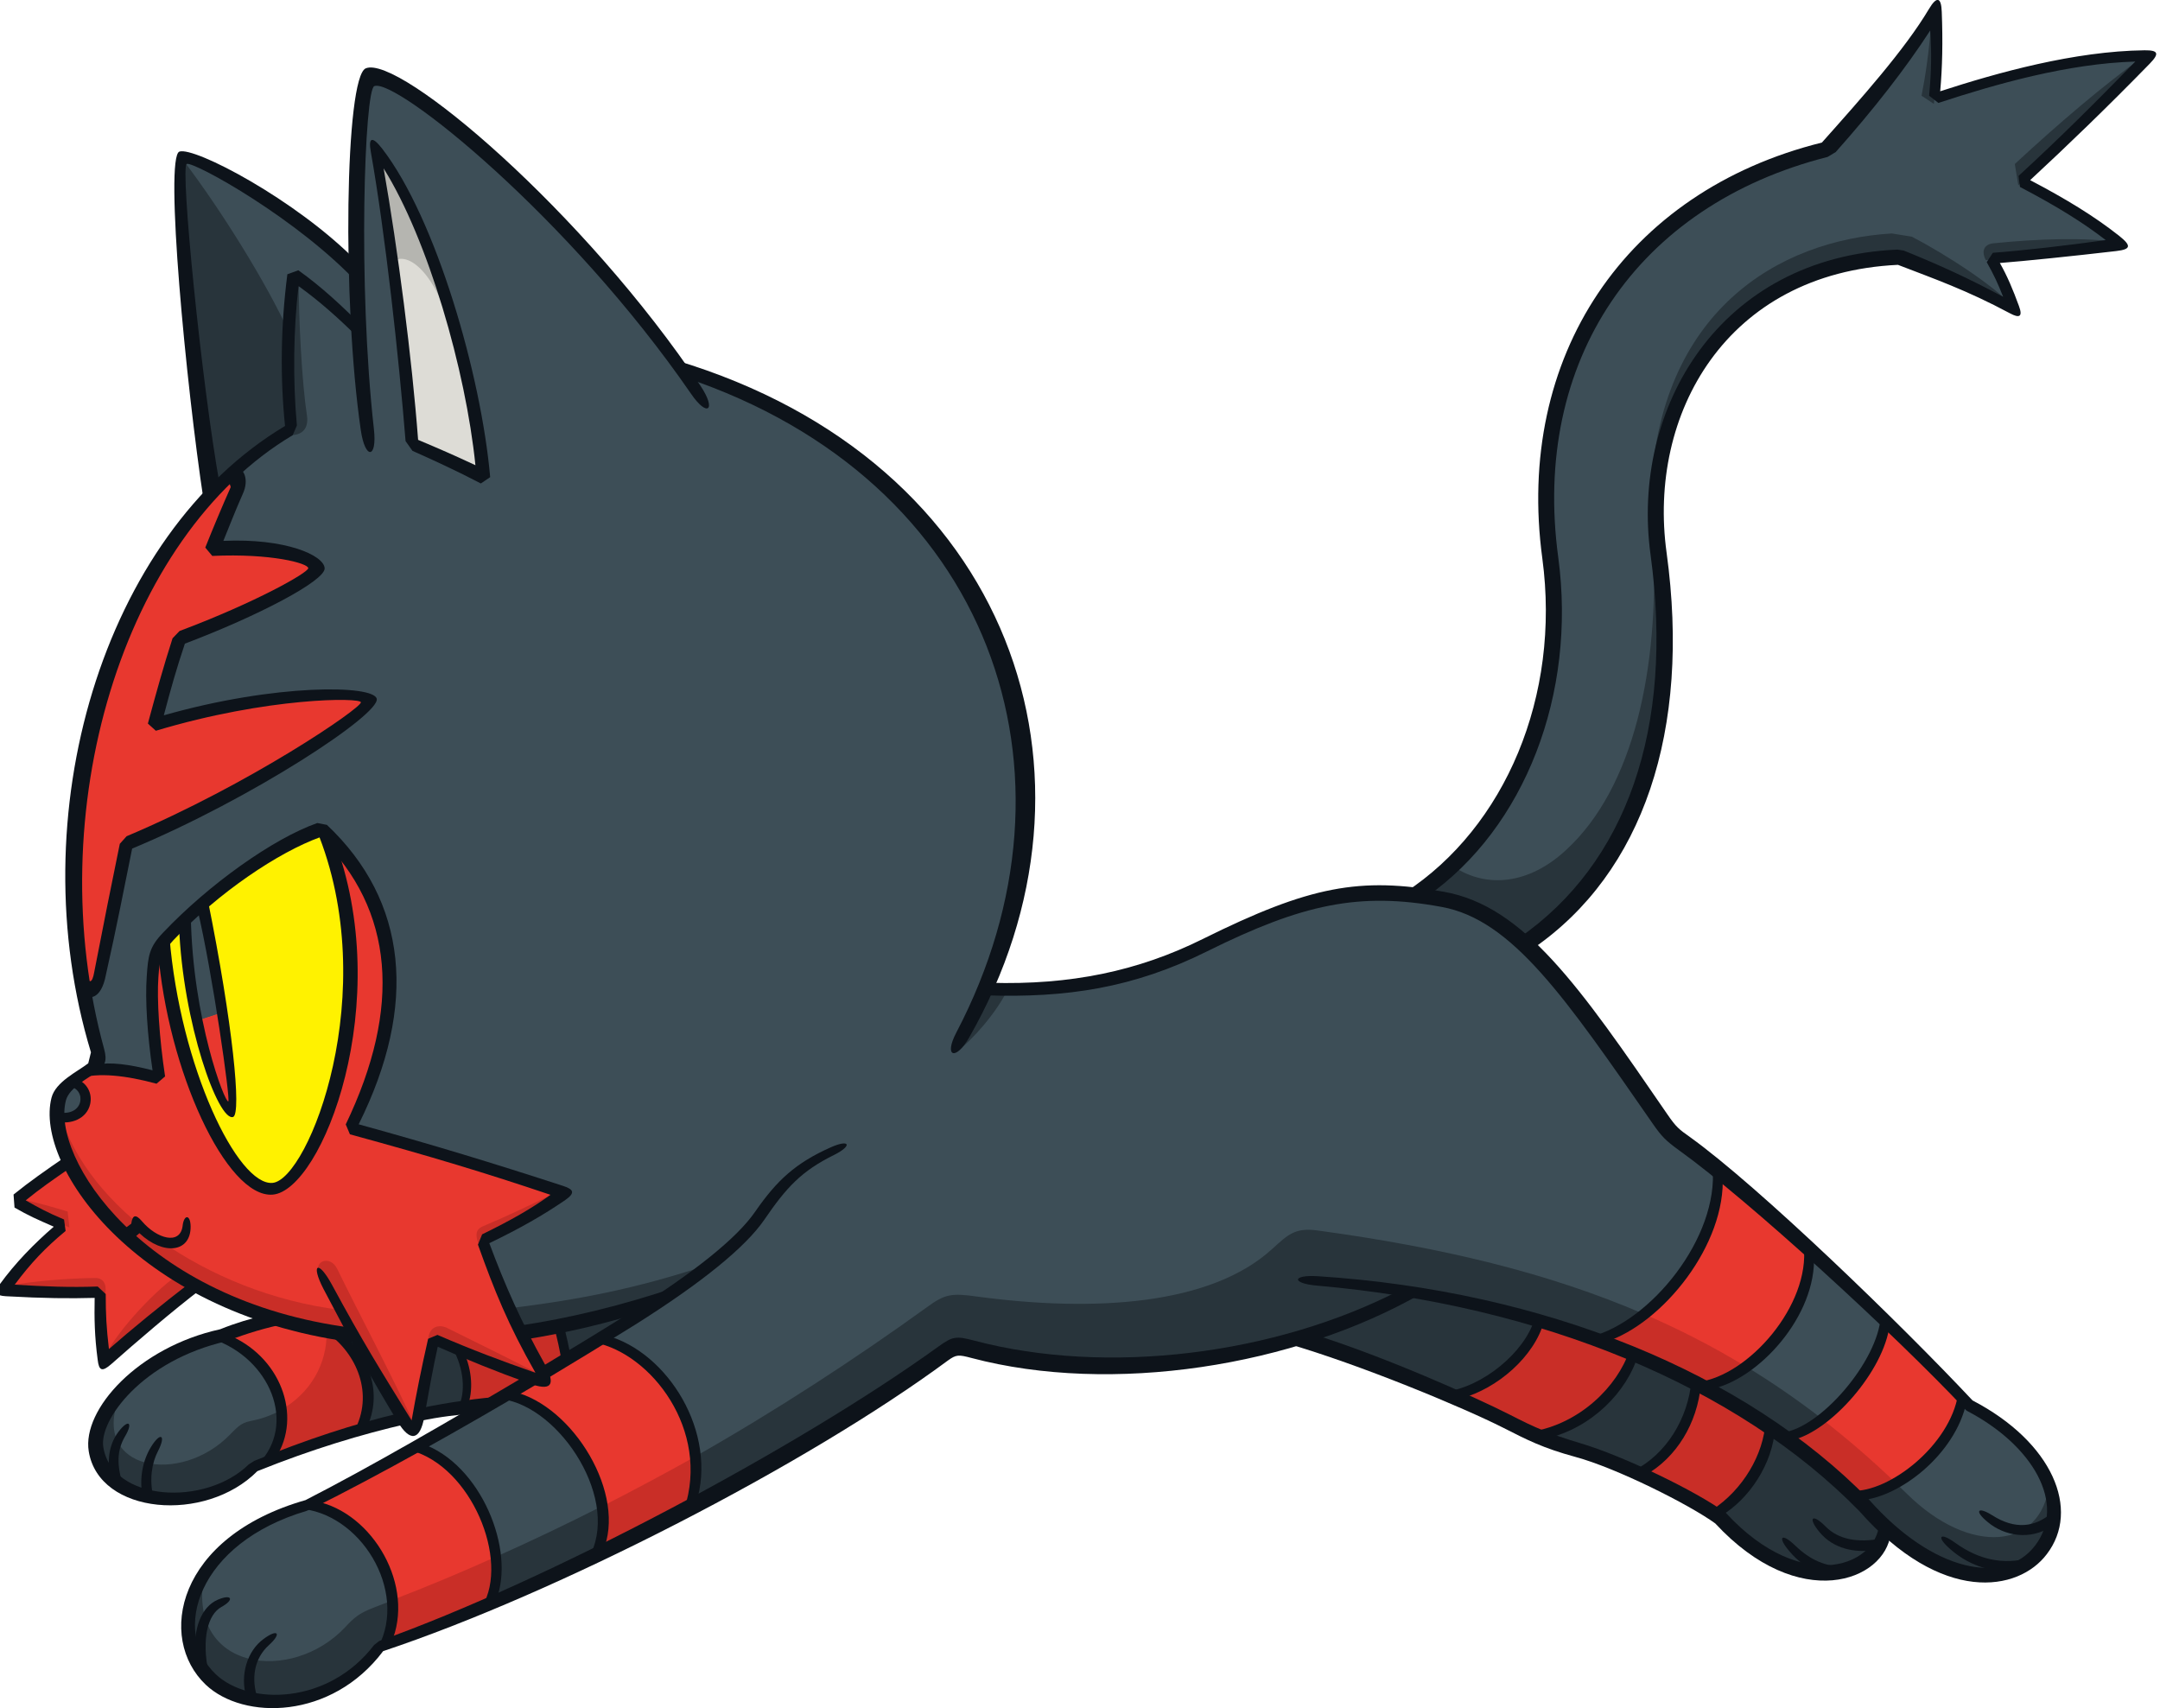 <?xml version="1.0" encoding="UTF-8"?>
<!-- Created with Inkscape (http://www.inkscape.org/) -->
<svg version="1.1" viewBox="0 0 298.49 236.06" xmlns="http://www.w3.org/2000/svg" xmlns:cc="http://creativecommons.org/ns#" xmlns:dc="http://purl.org/dc/elements/1.1/" xmlns:rdf="http://www.w3.org/1999/02/22-rdf-syntax-ns#">
 <defs>
  <clipPath id="clipPath13046-8-8">
   <path d="m800.16 653.48h85.039v45.354h-85.039z"/>
  </clipPath>
 </defs>
 <g transform="translate(-77.607 -504.62)">
  <g transform="matrix(13.423 0 0 -13.423 -10990 9720.7)">
   <g clip-path="url(#clipPath13046-8-8)">
    <g transform="translate(844.8 672.12)">
     <path d="m0 0c-0.737 0.786-2.239 2.175-2.955 2.688-0.122 0.088-0.153 0.12-0.245 0.254-0.973 1.411-1.453 2.126-2.225 2.272-0.845 0.159-1.442 0.025-2.451-0.478-0.676-0.335-1.379-0.476-2.235-0.45 1.075 2.488 0.019 5.368-3.173 6.383-1.242 1.734-2.899 3.08-3.17 2.974-0.101-0.04-0.147-0.995-0.123-2.018-0.64 0.668-1.707 1.268-1.824 1.223-0.094-0.036 0.146-2.334 0.328-3.44-1.289-1.359-1.768-3.74-1.199-5.769l-0.053-0.167c-0.133-0.1-0.303-0.187-0.338-0.317-0.26-0.963 1.93-3.496 6.246-2.043-0.996-0.663-2.726-1.647-3.692-2.14-1.23-0.349-1.478-1.316-0.985-1.784 0.354-0.333 1.212-0.371 1.729 0.327 1.618 0.556 4.296 1.932 5.807 3.044 0.106 0.077 0.135 0.083 0.291 0.041 1.364-0.36 3.155-0.165 4.524 0.571 1.801-0.284 3.525-1.012 4.665-2.18 0.774-0.876 1.509-0.859 1.803-0.472 0.295 0.391 0.123 1.04-0.725 1.481" fill="#3d4e57"/>
    </g>
    <g transform="translate(828.33 679.38)">
     <path d="m0 0c-0.022 0.09-1.009 0.087-2.233-0.269 0.078 0.306 0.169 0.607 0.269 0.915 0.861 0.329 1.418 0.646 1.418 0.71 0 0.106-0.463 0.229-1.089 0.19 0.081 0.201 0.169 0.411 0.265 0.627 0.076 0.17-0.023 0.179-0.116 0.093-0.93-0.857-1.827-2.897-1.462-5.184 0.067-0.106 0.146-0.049 0.174 0.095 0.095 0.494 0.177 0.939 0.265 1.356 1.3 0.544 2.531 1.369 2.509 1.467" fill="#e8382f"/>
    </g>
    <g transform="translate(825.13 675.25)">
     <path d="m0 0c0.022 0.095 0.144 0.232 0.274 0.304 0.194 0.048 0.422 0.025 0.765-0.064-0.065 0.404-0.086 0.823-0.072 1.036s0.041 0.287 0.164 0.419c0.438 0.468 1.089 0.95 1.576 1.109 0.837-0.789 0.907-1.854 0.297-3.081 0.829-0.228 1.483-0.434 2.198-0.668-0.245-0.178-0.474-0.313-0.834-0.49 0.184-0.511 0.36-0.929 0.681-1.475-0.489 0.17-0.816 0.298-1.185 0.461-0.074-0.326-0.127-0.617-0.176-0.882l-0.099-0.015c-0.219 0.363-0.374 0.625-0.548 0.937-2.167 0.279-3.194 1.756-3.041 2.409" fill="#e8382f"/>
    </g>
    <g transform="translate(829.5 681.68)">
     <path d="m0 0c-0.088 1.069-0.572 2.722-1.111 3.39 0.127-0.775 0.31-2.116 0.383-3.051 0.251-0.11 0.44-0.193 0.728-0.339" fill="#dddcd6"/>
    </g>
    <g transform="translate(827.34 674.34)">
     <path d="m0 0c0.447 0.037 1.203 2.012 0.521 3.704l-0.018 0.017c-0.524-0.171-1.341-0.812-1.627-1.166 0.101-1.261 0.696-2.59 1.124-2.555" fill="#fff200"/>
    </g>
    <g transform="translate(826.61 677.28)">
     <path d="m0 0-0.164-0.15c7e-3 -0.386 0.057-0.746 0.122-1.05l0.245 0.08c-0.063 0.402-0.137 0.832-0.203 1.12" fill="#3d4e57"/>
    </g>
    <g transform="translate(826.91 675.13)">
     <path d="m0 0c0.035 0.017-0.02 0.499-0.1 1.033l-0.245-0.08c0.124-0.59 0.302-0.975 0.345-0.953" fill="#e8382f"/>
    </g>
    <g transform="translate(825.12 675.09)">
     <path d="M 0,0 C 0.122,-0.026 0.254,0.02 0.283,0.142 0.304,0.229 0.242,0.33 0.143,0.361 0.045,0.3 -0.012,0.173 0,0" fill="#3d4e57"/>
    </g>
    <g transform="translate(838.99 677.28)">
     <path d="m0 0c1.18 0.696 1.711 2.171 1.523 3.563-0.31 2.27 1.051 3.758 2.854 4.198 0.38 0.427 0.814 0.978 1.092 1.442 0.019-0.309 0.019-0.612-0.012-0.909 0.693 0.229 1.474 0.445 2.211 0.44-0.419-0.434-0.867-0.873-1.318-1.289 0.321-0.168 0.713-0.39 1.02-0.651-0.531-0.062-0.966-0.117-1.331-0.143 0.1-0.166 0.162-0.316 0.236-0.52-0.421 0.231-0.806 0.411-1.17 0.553-1.845-0.081-2.7-1.627-2.501-3.079 0.267-1.964-0.347-3.356-1.475-4.074" fill="#3d4e57"/>
    </g>
    <g transform="translate(825.24 674.63)">
     <path d="m0 0c-0.214-0.146-0.382-0.265-0.556-0.409 0.18-0.107 0.278-0.155 0.502-0.248-0.272-0.223-0.453-0.427-0.624-0.668 0.426-0.013 0.68-0.037 0.995-0.019 0-0.254 6e-3 -0.427 0.044-0.713 0.216 0.194 0.623 0.532 0.947 0.778-0.67 0.366-1.11 0.853-1.308 1.279" fill="#e8382f"/>
    </g>
    <g transform="translate(828.18 672.83)">
     <path d="m0 0c-0.286 0.032-0.523 0.09-0.776 0.173-0.184-0.042-0.352-0.09-0.562-0.171-0.88-0.199-1.368-0.815-1.315-1.149 0.101-0.642 1.154-0.674 1.619-0.194 0.504 0.206 1.013 0.381 1.525 0.503-0.191 0.315-0.334 0.558-0.491 0.838" fill="#3d4e57"/>
    </g>
    <g transform="translate(826.84 672.83)">
     <path d="m0 0-0.048-0.014c0.57-0.208 0.819-0.853 0.488-1.275 0.317 0.125 0.634 0.238 0.955 0.333 0.176 0.365 0.028 0.751-0.249 0.981-0.206 0.034-0.391 0.083-0.584 0.146-0.184-0.042-0.352-0.09-0.562-0.171" fill="#e8382f"/>
    </g>
    <g transform="translate(831.63 671.08)">
     <path d="m0 0c0.257 0.767-0.314 1.578-0.918 1.724-0.303-0.186-0.629-0.383-0.961-0.577 0.616-0.114 1.208-1.073 0.908-1.643 0.323 0.158 0.649 0.325 0.971 0.496" fill="#e8382f"/>
    </g>
    <g transform="translate(828.48 669.65)">
     <path d="M 0,0 C 0.326,0.115 0.693,0.262 1.082,0.43 1.323,0.928 0.935,1.865 0.323,2.04 -0.09,1.81 -0.475,1.604 -0.783,1.447 -0.174,1.348 0.277,0.582 0,0" fill="#e8382f"/>
    </g>
    <g transform="translate(840.98 672.8)">
     <path d="M 0,0 C 0.375,-0.137 0.737,-0.297 1.08,-0.476 1.602,-0.39 2.215,0.294 2.169,0.917 1.832,1.222 1.504,1.504 1.227,1.728 1.27,1.009 0.602,0.176 0,0" fill="#e8382f"/>
    </g>
    <g transform="translate(843.64 671.19)">
     <path d="m0 0c0.415 0.016 0.993 0.495 1.09 1.006-0.221 0.231-0.498 0.507-0.799 0.795-0.053-0.48-0.616-1.123-1.012-1.195 0.26-0.185 0.5-0.387 0.721-0.606" fill="#e8382f"/>
    </g>
    <g transform="translate(825.15 675.11)">
     <path d="m0 0c0.265-0.935 1.494-1.836 2.877-2.007l0.155-0.252c-1.548 0.127-2.958 1.194-3.032 2.259" fill="#c92e27"/>
    </g>
    <g transform="translate(827.52 682.17)">
     <path d="m0 0c-0.306-0.207-0.502-0.343-0.784-0.627-0.155 0.898-0.39 2.944-0.331 3.405 0.41-0.538 0.866-1.28 1.095-1.778-0.011-0.281 2e-3 -0.685 0.02-1" fill="#28343b"/>
    </g>
    <g transform="translate(828.57 683.89)">
     <path d="m0 0c0.107 0.104 0.387-0.011 0.587-0.64-0.112 0.52-0.417 1.418-0.765 1.782 0.06-0.311 0.121-0.703 0.178-1.142" fill="#b5b5b0"/>
    </g>
    <g transform="translate(829.78 673.12)">
     <path d="m0 0c0.661 0.083 1.264 0.188 2.063 0.455-0.145-0.121-0.28-0.226-0.422-0.327-0.446-0.159-1.037-0.306-1.52-0.374z" fill="#28343b"/>
    </g>
    <g transform="translate(825.58 672.57)">
     <path d="M 0,0 C 0.101,0.257 0.507,0.702 0.767,0.886 L 0.95,0.769 C 0.583,0.487 0.271,0.234 0,0" fill="#c92e27"/>
    </g>
    <g transform="translate(824.59 673.35)">
     <path d="m0 0c0.291 0.049 0.614 0.077 0.916 0.081 0.078 0 0.119-0.056 0.105-0.156-0.314 2e-3 -0.859 0.01-1.021 0.075" fill="#c92e27"/>
    </g>
    <g transform="translate(825.24 673.95)">
     <path d="m0 0-0.018 0.165c-0.179 0.054-0.303 0.089-0.505 0.134 0.152-0.108 0.367-0.232 0.523-0.299" fill="#c92e27"/>
    </g>
    <g transform="translate(828.27 671.88)">
     <path d="M 0,0 C 0.154,0.04 0.299,0.077 0.42,0.107 0.243,0.396 0.025,0.734 -0.119,0.97 L -0.243,0.975 C -0.01,0.75 0.141,0.391 0,0" fill="#28343b"/>
    </g>
    <g transform="translate(827.42 672.07)">
     <path d="m0 0c-0.086-0.046-0.18-0.083-0.283-0.105-0.117-0.023-0.139-0.039-0.244-0.147-0.51-0.524-1.428-0.369-1.144 0.376-0.407-0.337-0.268-0.897 0.335-1.016 0.33-0.066 0.756 0.016 1.063 0.32l0.191 0.088c0.078 0.166 0.099 0.334 0.082 0.484" fill="#28343b"/>
    </g>
    <g transform="translate(828.03 672.86)">
     <path d="m0 0-0.142 0.019c8e-3 -0.337-0.175-0.641-0.468-0.804 0.016-0.15-4e-3 -0.318-0.082-0.484 0.263 0.108 0.618 0.209 0.935 0.294 0.141 0.391-0.01 0.75-0.243 0.975" fill="#c92e27"/>
    </g>
    <g transform="translate(830.13 672.44)">
     <path d="M 0,0 C 0.421,0.256 0.882,0.547 1.247,0.781 0.771,0.618 0.265,0.502 -0.229,0.435 -0.163,0.296 -0.089,0.152 0,0" fill="#28343b"/>
    </g>
    <g transform="translate(829.01 672.8)">
     <path d="m0 0h-0.013c-0.063-0.28-0.111-0.534-0.153-0.767 0.268 0.058 0.538 0.099 0.809 0.12 0.123 0.073 0.256 0.153 0.394 0.238-0.412 0.147-0.709 0.263-1.037 0.409" fill="#28343b"/>
    </g>
    <g transform="translate(829.3 672.11)">
     <path d="M 0,0 C 0.117,0.018 0.236,0.031 0.354,0.04 0.477,0.113 0.61,0.193 0.748,0.277 0.437,0.389 0.189,0.484 -0.057,0.585 0.051,0.381 0.064,0.146 0,0" fill="#c92e27"/>
    </g>
    <g transform="translate(830.13 672.44)">
     <path d="M 0,0 0.233,0.145 C 0.212,0.26 0.188,0.372 0.153,0.498 0.024,0.473 -0.104,0.452 -0.229,0.435 -0.163,0.296 -0.089,0.152 0,0" fill="#c92e27"/>
    </g>
    <g transform="translate(830.72 671.08)">
     <path d="m0 0c-0.358-0.182-0.723-0.356-1.09-0.52 0.015-0.146 0-0.308-0.028-0.452 0.37 0.16 0.735 0.327 1.096 0.498 0.035 0.15 0.042 0.322 0.022 0.474" fill="#28343b"/>
    </g>
    <g transform="translate(828.56 670.11)">
     <path d="m0 0-0.182-0.071c-0.161-0.061-0.211-0.11-0.298-0.203-0.549-0.586-1.622-0.451-1.456 0.518-0.281-0.422-0.19-0.991 0.397-1.235 0.328-0.137 1.077-4e-3 1.417 0.512l0.067 0.025c0.045 0.162 0.063 0.316 0.055 0.454" fill="#28343b"/>
    </g>
    <g transform="translate(829.63 670.56)">
     <path d="m0 0c-0.354-0.159-0.712-0.309-1.072-0.447 8e-3 -0.138-0.01-0.292-0.055-0.454 0.367 0.142 0.734 0.292 1.099 0.449 0.028 0.144 0.043 0.306 0.028 0.452" fill="#c92e27"/>
    </g>
    <g transform="translate(831.68 671.59)">
     <path d="m0 0c-0.314-0.175-0.633-0.346-0.953-0.509 0.019-0.153 0.013-0.324-0.023-0.474 0.324 0.155 0.642 0.315 0.951 0.476 0.029 0.153 0.038 0.336 0.025 0.507" fill="#c92e27"/>
    </g>
    <g transform="translate(845.62 671.3)">
     <path d="m0 0c-0.076-0.657-0.806-0.742-1.467-0.087l-0.113 0.109c-0.117-0.068-0.254-0.118-0.387-0.15l0.125-0.122c0.399-0.409 0.748-0.662 1.239-0.662 0.494 0 0.787 0.525 0.603 0.912" fill="#28343b"/>
    </g>
    <g transform="translate(842.5 672.52)">
     <path d="m0 0c-0.126-0.094-0.269-0.166-0.415-0.209 0.297-0.162 0.576-0.337 0.836-0.525 0.121 0.05 0.247 0.116 0.357 0.199-0.254 0.196-0.513 0.374-0.778 0.535" fill="#28343b"/>
    </g>
    <g transform="translate(838.09 673.92)">
     <path d="m0 0c-0.233 0.032-0.304-0.043-0.466-0.189-0.633-0.581-1.832-0.653-3.035-0.492-0.268 0.038-0.334 0.027-0.518-0.107-0.737-0.533-1.571-1.076-2.394-1.542 0.013-0.17 4e-3 -0.353-0.025-0.507 0.992 0.52 1.885 1.062 2.584 1.58 0.101 0.076 0.171 0.097 0.302 0.057 1.097-0.333 3.11-0.242 4.494 0.572 0.69-0.084 1.36-0.257 1.99-0.494 0.161 0.063 0.308 0.162 0.43 0.261-0.989 0.427-2.084 0.687-3.362 0.861" fill="#28343b"/>
    </g>
    <g transform="translate(841.45 673.06)">
     <path d="m0 0c-0.122-0.1-0.27-0.198-0.431-0.261 0.372-0.142 0.73-0.305 1.066-0.489 0.146 0.043 0.289 0.115 0.415 0.208-0.339 0.207-0.687 0.385-1.05 0.542" fill="#c92e27"/>
    </g>
    <g transform="translate(843.28 671.98)">
     <path d="m0 0c-0.11-0.083-0.236-0.148-0.357-0.199 0.267-0.193 0.513-0.398 0.736-0.614 0.133 0.032 0.269 0.082 0.387 0.151-0.25 0.24-0.506 0.461-0.766 0.662" fill="#c92e27"/>
    </g>
    <g transform="translate(843.73 671.11)">
     <path d="m0 0c-1.14 1.168-2.864 1.896-4.665 2.181-0.357-0.193-0.746-0.347-1.144-0.466 0.746-0.219 1.755-0.664 2.13-0.854 0.263-0.135 0.396-0.205 0.737-0.298 0.388-0.107 1.187-0.495 1.466-0.7 0.813-0.874 1.649-0.585 1.68-0.075z" fill="#28343b"/>
    </g>
    <g transform="translate(840.37 671.81)">
     <path d="m0 0c0.476 0.096 0.847 0.462 0.977 0.846-0.316 0.128-0.638 0.243-0.97 0.339-0.103-0.351-0.511-0.695-0.883-0.771 0.375-0.159 0.643-0.31 0.876-0.414" fill="#c92e27"/>
    </g>
    <g transform="translate(842.2 671.01)">
     <path d="m0 0c0.294 0.194 0.526 0.542 0.55 0.905-0.238 0.162-0.494 0.31-0.76 0.446-0.035-0.402-0.26-0.754-0.578-0.932 0.303-0.139 0.611-0.3 0.788-0.419" fill="#c92e27"/>
    </g>
    <g transform="translate(834.9 676.4)">
     <path d="m0 0c-0.125-0.252-0.361-0.511-0.514-0.632 0.086 0.172 0.228 0.477 0.289 0.632z" fill="#28343b"/>
    </g>
    <g transform="translate(839.5 677.66)">
     <path d="m0 0c0.329-0.215 0.764-0.181 1.149 0.178 0.704 0.647 0.955 1.883 0.898 3.149 0.346-1.871-0.232-3.366-1.336-4.129-0.318 0.299-0.596 0.475-1.066 0.497 0.103 0.081 0.228 0.197 0.355 0.305" fill="#28343b"/>
    </g>
    <g transform="translate(841.52 681.49)">
     <path d="M 0,0 C 0.074,1.898 1.32,2.626 2.482,2.695 L 2.688,2.662 C 3.041,2.478 3.555,2.146 3.744,1.926 3.277,2.167 2.898,2.358 2.581,2.458 1.132,2.41 0.245,1.481 0,0" fill="#28343b"/>
    </g>
    <g transform="translate(844.97 683.91)">
     <path d="M 0,0 C -0.051,0.096 -0.016,0.165 0.08,0.174 0.543,0.221 1.027,0.235 1.369,0.185 0.882,0.094 0.233,0.034 0,0" fill="#28343b"/>
    </g>
    <g transform="translate(846.61 686.02)">
     <path d="m0 0c-0.431-0.308-0.904-0.714-1.342-1.12l0.036-0.219c0.495 0.466 0.915 0.904 1.306 1.339" fill="#28343b"/>
    </g>
    <g transform="translate(844.41 686.38)">
     <path d="m0 0c-0.025-0.332-0.063-0.579-0.102-0.777l0.127-0.084c0.029 0.261 0.031 0.529-0.025 0.861" fill="#28343b"/>
    </g>
    <g transform="translate(828.81 671.88)">
     <path d="m0 0c-0.208 0.469-0.583 1.173-0.813 1.645-0.061 0.122-0.191 0.095-0.198 9e-3 0.242-0.47 0.718-1.26 1.011-1.654" fill="#c92e27"/>
    </g>
    <g transform="translate(830.17 672.39)">
     <path d="m0 0c-0.326 0.176-0.659 0.336-1.043 0.527-0.088 0.042-0.182 7e-3 -0.191-0.106 0.455-0.18 0.797-0.316 1.234-0.421" fill="#c92e27"/>
    </g>
    <g transform="translate(830.31 674.34)">
     <path d="m0 0c-0.328-0.16-0.541-0.262-0.818-0.379-0.063-0.029-0.078-0.081-0.041-0.177 0.345 0.152 0.683 0.378 0.859 0.556" fill="#c92e27"/>
    </g>
    <g transform="translate(827.6 683.74)">
     <path d="m0 0c0-0.443 0.033-1.085 0.086-1.432 0.019-0.136-0.055-0.196-0.155-0.199-0.068 0.643-0.046 1.402 0.069 1.631" fill="#28343b"/>
    </g>
    <g transform="translate(831.48 682.88)">
     <path d="m0 0c3.475-1.042 4.558-4.293 3.022-6.975-0.139-0.242-0.263-0.197-0.13 0.055 1.397 2.669 0.365 5.685-2.8 6.744z" fill="#0d131a"/>
    </g>
    <g transform="translate(828.24 682.16)">
     <path d="m0 0c-0.194 1.329-0.162 3.636 0.051 3.725 0.342 0.144 2.254-1.482 3.448-3.271 0.166-0.251 0.069-0.327-0.101-0.077-1.253 1.818-3.039 3.252-3.259 3.165-0.1-0.039-0.172-2.038-4e-3 -3.531 0.035-0.309-0.091-0.317-0.135-0.011" fill="#0d131a"/>
    </g>
    <g transform="translate(828.83 682.06)">
     <path d="m0 0c0.227-0.096 0.346-0.147 0.59-0.261-0.1 0.983-0.488 2.324-0.945 3.056 0.146-0.828 0.292-1.957 0.355-2.795m-0.129-0.013c-0.07 0.869-0.208 2.129-0.357 2.974-0.03 0.161 0.017 0.165 0.117 0.036 0.555-0.72 1.019-2.334 1.111-3.381l-0.096-0.065c-0.253 0.132-0.48 0.236-0.704 0.336z" fill="#0d131a"/>
    </g>
    <g transform="translate(828.23 683.65)">
     <path d="m0 0c-0.623 0.679-1.709 1.278-1.782 1.251-0.069-0.024 0.15-2.246 0.341-3.312l-0.168-0.148c-0.178 1.173-0.405 3.534-0.248 3.587 0.153 0.052 1.197-0.492 1.826-1.131z" fill="#0d131a"/>
    </g>
    <g transform="translate(828.23 672.76)">
     <path d="m0 0c-2.258 0.265-3.357 1.814-3.174 2.527 0.042 0.164 0.267 0.268 0.378 0.354l0.028 0.113c-0.74 2.438 0.119 5.326 1.998 6.449-0.05 0.487-0.046 1.018 0.024 1.562l0.113 0.041c0.235-0.167 0.457-0.373 0.653-0.573l2e-3 -0.159c-0.245 0.245-0.443 0.418-0.653 0.569-0.052-0.434-0.06-0.966-0.017-1.435l-0.043-0.1c-1.755-1.043-2.609-3.891-1.941-6.321 0.032-0.121 0.011-0.171-0.079-0.237-0.08-0.058-0.279-0.16-0.314-0.288-0.159-0.585 0.784-2.066 2.945-2.344z" fill="#0d131a"/>
    </g>
    <g transform="translate(829.87 672.94)">
     <path d="m0 0c0.504 0.074 1.054 0.205 1.646 0.406l-0.289-0.239c-0.454-0.145-0.884-0.244-1.291-0.308z" fill="#0d131a"/>
    </g>
    <g transform="translate(825.11 675.14)">
     <path d="m0 0c0.135-0.032 0.223 0.024 0.241 0.104 0.015 0.066-0.018 0.148-0.128 0.165l0.091 0.071c0.109-0.041 0.164-0.149 0.14-0.258-0.035-0.156-0.205-0.213-0.338-0.181z" fill="#0d131a"/>
    </g>
    <g transform="translate(825.38 676.61)">
     <path d="m0 0c0.059-0.176 0.096-0.143 0.115-0.033 0.092 0.475 0.182 0.926 0.264 1.324l0.07 0.078c1.275 0.538 2.416 1.319 2.412 1.379-3e-3 0.05-0.956 0.054-2.111-0.293l-0.082 0.074c0.087 0.323 0.164 0.599 0.254 0.878l0.072 0.075c0.781 0.293 1.326 0.601 1.325 0.647-1e-3 0.05-0.38 0.154-0.988 0.126l-0.072 0.086c0.078 0.196 0.171 0.418 0.262 0.623l-0.025 0.078 0.084 0.12c0.073 0 0.133-0.119 0.066-0.266-0.085-0.192-0.125-0.301-0.201-0.486 0.635 0.029 1.037-0.147 1.043-0.283 2e-3 -0.129-0.683-0.489-1.439-0.775-0.09-0.269-0.142-0.455-0.217-0.738 1.151 0.328 2.162 0.314 2.192 0.17 0.035-0.161-1.288-1.03-2.518-1.542-0.081-0.4-0.159-0.805-0.271-1.304-0.047-0.248-0.176-0.256-0.225-0.193z" fill="#0d131a"/>
    </g>
    <g transform="translate(828.62 671.95)">
     <path d="m0 0c-0.296 0.489-0.481 0.828-0.764 1.368-0.134 0.259-0.055 0.304 0.086 0.045 0.319-0.589 0.476-0.841 0.821-1.399 0.045 0.256 0.103 0.549 0.17 0.841l0.096 0.04c0.361-0.156 0.652-0.265 1.009-0.39-0.282 0.496-0.422 0.844-0.592 1.319l0.043 0.106c0.3 0.147 0.501 0.261 0.704 0.407-0.671 0.226-1.223 0.393-2.065 0.623l-0.043 0.102c0.578 1.204 0.499 2.208-0.264 2.957-0.427-0.154-1.047-0.569-1.512-1.062-0.119-0.13-0.141-0.188-0.153-0.383-0.016-0.221 9e-3 -0.621 0.069-1.018l-0.088-0.075c-0.316 0.086-0.6 0.117-0.796 0.056l0.172 0.141c0.15 0.028 0.337 4e-3 0.583-0.059-0.054 0.366-0.077 0.727-0.06 0.963 0.014 0.22 0.027 0.307 0.169 0.455 0.466 0.492 1.13 0.967 1.587 1.128l0.099-0.019c0.831-0.785 0.938-1.855 0.327-3.083 0.759-0.209 1.392-0.402 2.104-0.634 0.115-0.037 0.124-0.074 0.024-0.145-0.232-0.159-0.468-0.293-0.783-0.445 0.161-0.432 0.327-0.807 0.571-1.245 0.125-0.23 0.054-0.277-0.162-0.198-0.348 0.125-0.632 0.241-0.94 0.377-0.044-0.196-0.095-0.476-0.139-0.725-0.043-0.241-0.146-0.258-0.273-0.048" fill="#0d131a"/>
    </g>
    <g transform="translate(826.6 673.32)">
     <path d="m0 0c-0.296-0.225-0.677-0.553-0.929-0.776-0.096-0.084-0.127-0.067-0.14 0.046-0.032 0.242-0.035 0.422-0.031 0.636-0.259-7e-3 -0.519-5e-3 -0.913 0.017-0.109 6e-3 -0.122 0.04-0.065 0.121 0.161 0.223 0.36 0.425 0.557 0.595-0.179 0.079-0.255 0.111-0.404 0.197l-0.01 0.134c0.159 0.129 0.334 0.252 0.545 0.396l0.053-0.111c-0.202-0.139-0.324-0.224-0.473-0.345 0.141-0.079 0.219-0.123 0.395-0.197l0.016-0.118c-0.209-0.173-0.358-0.33-0.524-0.553 0.315-0.019 0.562-0.029 0.854-0.019l0.083-0.077c0-0.21 7e-3 -0.345 0.033-0.567 0.222 0.195 0.544 0.459 0.835 0.682z" fill="#0d131a"/>
    </g>
    <g transform="translate(827.96 677.96)">
     <path d="m0 0c0.647-1.686-0.12-3.632-0.628-3.671-0.476-0.036-1.083 1.283-1.18 2.521l0.118 0.136c0.11-1.347 0.704-2.569 1.062-2.536 0.369 0.034 1.139 1.971 0.451 3.639z" fill="#0d131a"/>
    </g>
    <g transform="translate(826.49 677.16)">
     <path d="m0 0c0.018-1.062 0.35-1.927 0.386-1.911 0.024 0.012-0.163 1.327-0.318 1.98l0.106 0.098c0.258-1.276 0.349-2.204 0.262-2.238-0.151-0.054-0.52 0.966-0.557 1.967z" fill="#0d131a"/>
    </g>
    <g transform="translate(828.85 672.09)">
     <path d="m0 0c0.306 0.063 0.597 0.104 0.88 0.124l-0.272-0.171c-0.221-0.022-0.396-0.038-0.626-0.088z" fill="#0d131a"/>
    </g>
    <g transform="translate(828.72 671.93)">
     <path d="m0 0c-0.469-0.107-0.983-0.262-1.545-0.488-0.532-0.538-1.631-0.451-1.736 0.205-0.069 0.43 0.509 1.071 1.353 1.256 0.17 0.068 0.307 0.107 0.478 0.149l0.223-0.086c-0.223-0.045-0.418-0.102-0.631-0.185-0.877-0.199-1.318-0.819-1.273-1.09 0.09-0.566 1.054-0.615 1.498-0.179l0.057 0.036c0.535 0.22 1.034 0.383 1.5 0.492z" fill="#0d131a"/>
    </g>
    <g transform="translate(825.66 671.39)">
     <path d="m0 0c-0.035 0.183-5e-3 0.334 0.082 0.453 0.106 0.141 0.159 0.104 0.068-0.048-0.079-0.138-0.085-0.283-0.019-0.498z" fill="#0d131a"/>
    </g>
    <g transform="translate(825.99 671.2)">
     <path d="m0 0c-0.029 0.177 6e-3 0.354 0.09 0.491 0.098 0.16 0.158 0.125 0.073-0.041-0.063-0.12-0.093-0.289-0.048-0.478z" fill="#0d131a"/>
    </g>
    <g transform="translate(827.18 671.51)">
     <path d="m0 0c0.41 0.416 0.125 1.097-0.472 1.295l0.152 0.046c0.55-0.215 0.785-0.839 0.503-1.273z" fill="#0d131a"/>
    </g>
    <g transform="translate(828.17 671.85)">
     <path d="m0 0c0.211 0.386 0.027 0.802-0.275 1.016l0.171-0.013c0.257-0.231 0.403-0.607 0.235-0.965z" fill="#0d131a"/>
    </g>
    <g transform="translate(829.3 672.67)">
     <path d="m0 0c0.09-0.197 0.096-0.407 0.041-0.552l-0.096-0.012c0.075 0.138 0.06 0.397-0.064 0.607z" fill="#0d131a"/>
    </g>
    <g transform="translate(830.31 672.56)">
     <path d="m0 0c-0.022 0.128-0.045 0.241-0.08 0.365l0.097 0.021c0.032-0.114 0.053-0.215 0.076-0.33z" fill="#0d131a"/>
    </g>
    <g transform="translate(830.09 672.36)">
     <path d="m0 0c-0.81-0.482-1.653-0.955-2.353-1.304l-0.058-0.024c-1.117-0.331-1.396-1.241-0.931-1.682 0.339-0.321 1.157-0.316 1.629 0.302l0.052 0.041c1.724 0.615 4.305 1.982 5.765 3.037 0.138 0.099 0.176 0.105 0.358 0.057 1.378-0.365 3.109-0.144 4.394 0.522l0.225-0.032c-1.322-0.762-3.208-1.05-4.643-0.67-0.135 0.036-0.158 0.036-0.244-0.026-1.45-1.072-4.023-2.395-5.814-2.992-0.531-0.707-1.438-0.713-1.826-0.346-0.504 0.479-0.302 1.522 1.027 1.901 0.662 0.339 1.489 0.819 2.289 1.294z" fill="#0d131a"/>
    </g>
    <g transform="translate(830.09 672.51)">
     <path d="m0 0c0.314 0.188 0.625 0.377 0.916 0.56 0.676 0.425 1.109 0.774 1.295 1.045 0.223 0.322 0.416 0.5 0.777 0.661 0.196 0.087 0.227 0.019 0.037-0.077-0.341-0.168-0.494-0.337-0.722-0.67-0.194-0.282-0.643-0.647-1.327-1.078-0.293-0.183-0.605-0.374-0.922-0.564z" fill="#0d131a"/>
    </g>
    <g transform="translate(826.54 669.54)">
     <path d="m0 0c-0.031 0.276 0.059 0.507 0.229 0.579 0.144 0.061 0.173 0 0.035-0.076-0.139-0.077-0.205-0.327-0.131-0.679z" fill="#0d131a"/>
    </g>
    <g transform="translate(827.06 669.12)">
     <path d="m0 0c-0.064 0.226 0.01 0.471 0.18 0.595 0.146 0.108 0.189 0.058 0.054-0.064-0.15-0.135-0.187-0.344-0.115-0.553z" fill="#0d131a"/>
    </g>
    <g transform="translate(834.72 676.47)">
     <path d="m0 0c0.823-0.024 1.52 0.119 2.186 0.45 1.106 0.549 1.619 0.642 2.486 0.487 0.822-0.148 1.391-0.967 2.299-2.291 0.09-0.131 0.119-0.154 0.234-0.235 0.715-0.515 2.173-1.927 2.908-2.711 0.826-0.43 1.114-1.127 0.764-1.583-0.292-0.387-1.08-0.52-1.93 0.444-1.255 1.285-3.277 2.12-5.581 2.321-0.268 0.023-0.26 0.114 7e-3 0.097 2.342-0.151 4.402-0.997 5.674-2.3 0.659-0.746 1.392-0.89 1.711-0.472 0.322 0.425-0.018 1.03-0.705 1.387l-0.011 0.01c-0.731 0.779-2.24 2.162-2.954 2.674-0.131 0.095-0.176 0.139-0.269 0.274-0.901 1.298-1.444 2.096-2.171 2.229-0.849 0.157-1.434 0.03-2.417-0.458-0.754-0.375-1.445-0.481-2.286-0.452z" fill="#0d131a"/>
    </g>
    <g transform="translate(842.26 674.49)">
     <path d="m0 0c0.039-0.713-0.616-1.527-1.205-1.718l-0.151 0.055c0.61 0.153 1.321 1.02 1.252 1.751z" fill="#0d131a"/>
    </g>
    <g transform="translate(843.2 673.67)">
     <path d="m0 0c0.033-0.629-0.578-1.293-1.068-1.385l-0.123 0.075c0.517 0.064 1.154 0.791 1.086 1.402z" fill="#0d131a"/>
    </g>
    <g transform="translate(843.98 672.95)">
     <path d="m0 0c-0.059-0.481-0.615-1.103-1.004-1.188l-0.105 0.077c0.389 0.038 0.99 0.735 1.017 1.198z" fill="#0d131a"/>
    </g>
    <g transform="translate(844.77 672.15)">
     <path d="m0 0c-0.115-0.532-0.681-0.976-1.089-1.008l-0.093 0.097c0.391-0.017 1.012 0.472 1.096 0.994z" fill="#0d131a"/>
    </g>
    <g transform="translate(845.64 670.87)">
     <path d="m0 0c-0.213-0.141-0.479-0.097-0.651 0.048-0.14 0.114-0.105 0.165 0.046 0.07 0.236-0.15 0.441-0.127 0.62 0.03z" fill="#0d131a"/>
    </g>
    <g transform="translate(845.22 670.41)">
     <path d="m0 0c-0.229-1e-3 -0.436 0.071-0.615 0.228-0.151 0.13-0.11 0.183 0.051 0.065 0.244-0.174 0.49-0.228 0.77-0.154z" fill="#0d131a"/>
    </g>
    <g transform="translate(843.99 670.8)">
     <path d="m0 0c-0.056-0.491-0.942-0.828-1.806 0.104-0.269 0.195-1.018 0.571-1.441 0.685-0.336 0.092-0.49 0.172-0.744 0.301-0.403 0.204-1.466 0.648-2.231 0.869l0.26 0.098c0.734-0.228 1.664-0.642 2.046-0.836 0.255-0.131 0.395-0.193 0.724-0.292 0.439-0.13 1.188-0.492 1.488-0.712l6e-3 -3e-3c0.797-0.869 1.607-0.542 1.581-0.058z" fill="#0d131a"/>
    </g>
    <g transform="translate(840.42 672.98)">
     <path d="m0 0c-0.098-0.357-0.48-0.691-0.857-0.79l-0.156 0.07c0.379 0.048 0.813 0.402 0.916 0.746z" fill="#0d131a"/>
    </g>
    <g transform="translate(841.39 672.64)">
     <path d="m0 0c-0.113-0.381-0.48-0.755-0.945-0.862l-0.156 0.07c0.504 0.079 0.89 0.473 1.009 0.829z" fill="#0d131a"/>
    </g>
    <g transform="translate(841.35 671.45)">
     <path d="m0 0c0.327 0.168 0.555 0.528 0.59 0.933l0.096-0.051c-0.037-0.4-0.253-0.751-0.572-0.931z" fill="#0d131a"/>
    </g>
    <g transform="translate(842.8 671.89)">
     <path d="m0 0c-0.022-0.372-0.27-0.742-0.564-0.912l-0.083 0.066c0.315 0.207 0.53 0.568 0.549 0.913z" fill="#0d131a"/>
    </g>
    <g transform="translate(843.25 670.4)">
     <path d="m0 0c-0.119 0.042-0.215 0.114-0.304 0.219-0.127 0.149-0.079 0.193 0.062 0.056 0.156-0.149 0.305-0.215 0.529-0.223z" fill="#0d131a"/>
    </g>
    <g transform="translate(843.82 670.63)">
     <path d="m0 0c-0.199-0.032-0.422 0.013-0.563 0.185-0.125 0.151-0.073 0.196 0.063 0.057 0.135-0.136 0.331-0.167 0.563-0.126z" fill="#0d131a"/>
    </g>
    <g transform="translate(838.99 677.4)">
     <path d="m0 0c1.032 0.673 1.604 2.023 1.414 3.438-0.281 2.076 0.851 3.779 2.878 4.283 0.401 0.45 0.854 0.957 1.102 1.375 0.081 0.136 0.127 0.122 0.132-0.03 0.012-0.307 6e-3 -0.573-0.016-0.817 0.591 0.192 1.38 0.413 2.104 0.422 0.139 1e-3 0.157-0.031 0.053-0.138-0.441-0.452-0.848-0.844-1.231-1.199 0.366-0.192 0.659-0.37 0.917-0.574 0.126-0.101 0.123-0.138-0.03-0.156-0.447-0.052-0.942-0.103-1.199-0.123 0.076-0.133 0.135-0.274 0.197-0.444 0.041-0.111 4e-3 -0.126-0.093-0.074-0.448 0.24-0.78 0.355-1.153 0.499-1.773-0.084-2.578-1.542-2.382-2.962 0.252-1.834-0.243-3.297-1.374-4.076l-0.148 0.106c1.108 0.766 1.601 2.156 1.357 3.948-0.206 1.508 0.709 3.061 2.541 3.141l0.066-0.01c0.368-0.149 0.655-0.28 1.023-0.476-0.057 0.145-0.096 0.226-0.169 0.357l0.063 0.096c0.332 0.025 0.778 0.077 1.162 0.131-0.233 0.18-0.508 0.351-0.883 0.547l-0.014 0.114c0.435 0.4 0.778 0.743 1.202 1.177-0.696-0.02-1.436-0.232-2.028-0.426l-0.095 0.074c0.023 0.249 0.027 0.443 0.011 0.672-0.246-0.382-0.587-0.819-0.973-1.252l-0.083-0.05c-1.967-0.499-3.048-2.102-2.773-4.124 0.189-1.407-0.345-2.782-1.35-3.489z" fill="#0d131a"/>
    </g>
    <g transform="translate(831.57 671.05)">
     <path d="m0 0c0.269 0.816-0.342 1.602-0.92 1.716l0.121 0.072c0.625-0.168 1.151-0.999 0.92-1.73z" fill="#0d131a"/>
    </g>
    <g transform="translate(830.58 670.54)">
     <path d="m0 0c0.35 0.582-0.281 1.563-0.887 1.644l0.116 0.077c0.617-0.143 1.177-1.065 0.921-1.648z" fill="#0d131a"/>
    </g>
    <g transform="translate(829.49 670.05)">
     <path d="m0 0c0.284 0.475-0.113 1.441-0.737 1.606l0.114 0.07c0.608-0.206 0.973-1.103 0.764-1.615z" fill="#0d131a"/>
    </g>
    <g transform="translate(828.42 669.63)">
     <path d="m0 0c0.307 0.585-0.187 1.389-0.822 1.427l0.175 0.076c0.593-0.116 1.034-0.882 0.778-1.464z" fill="#0d131a"/>
    </g>
    <g transform="translate(825.77 673.91)">
     <path d="m0 0 0.107 0.08c0.012 0.09 0.045 0.102 0.111 0.024 0.151-0.178 0.389-0.247 0.417-0.051 0.013 0.125 0.081 0.125 0.083-1e-3 3e-3 -0.27-0.28-0.303-0.527-0.07l-0.095-0.082z" fill="#0d131a"/>
    </g>
   </g>
  </g>
 </g>
</svg>
